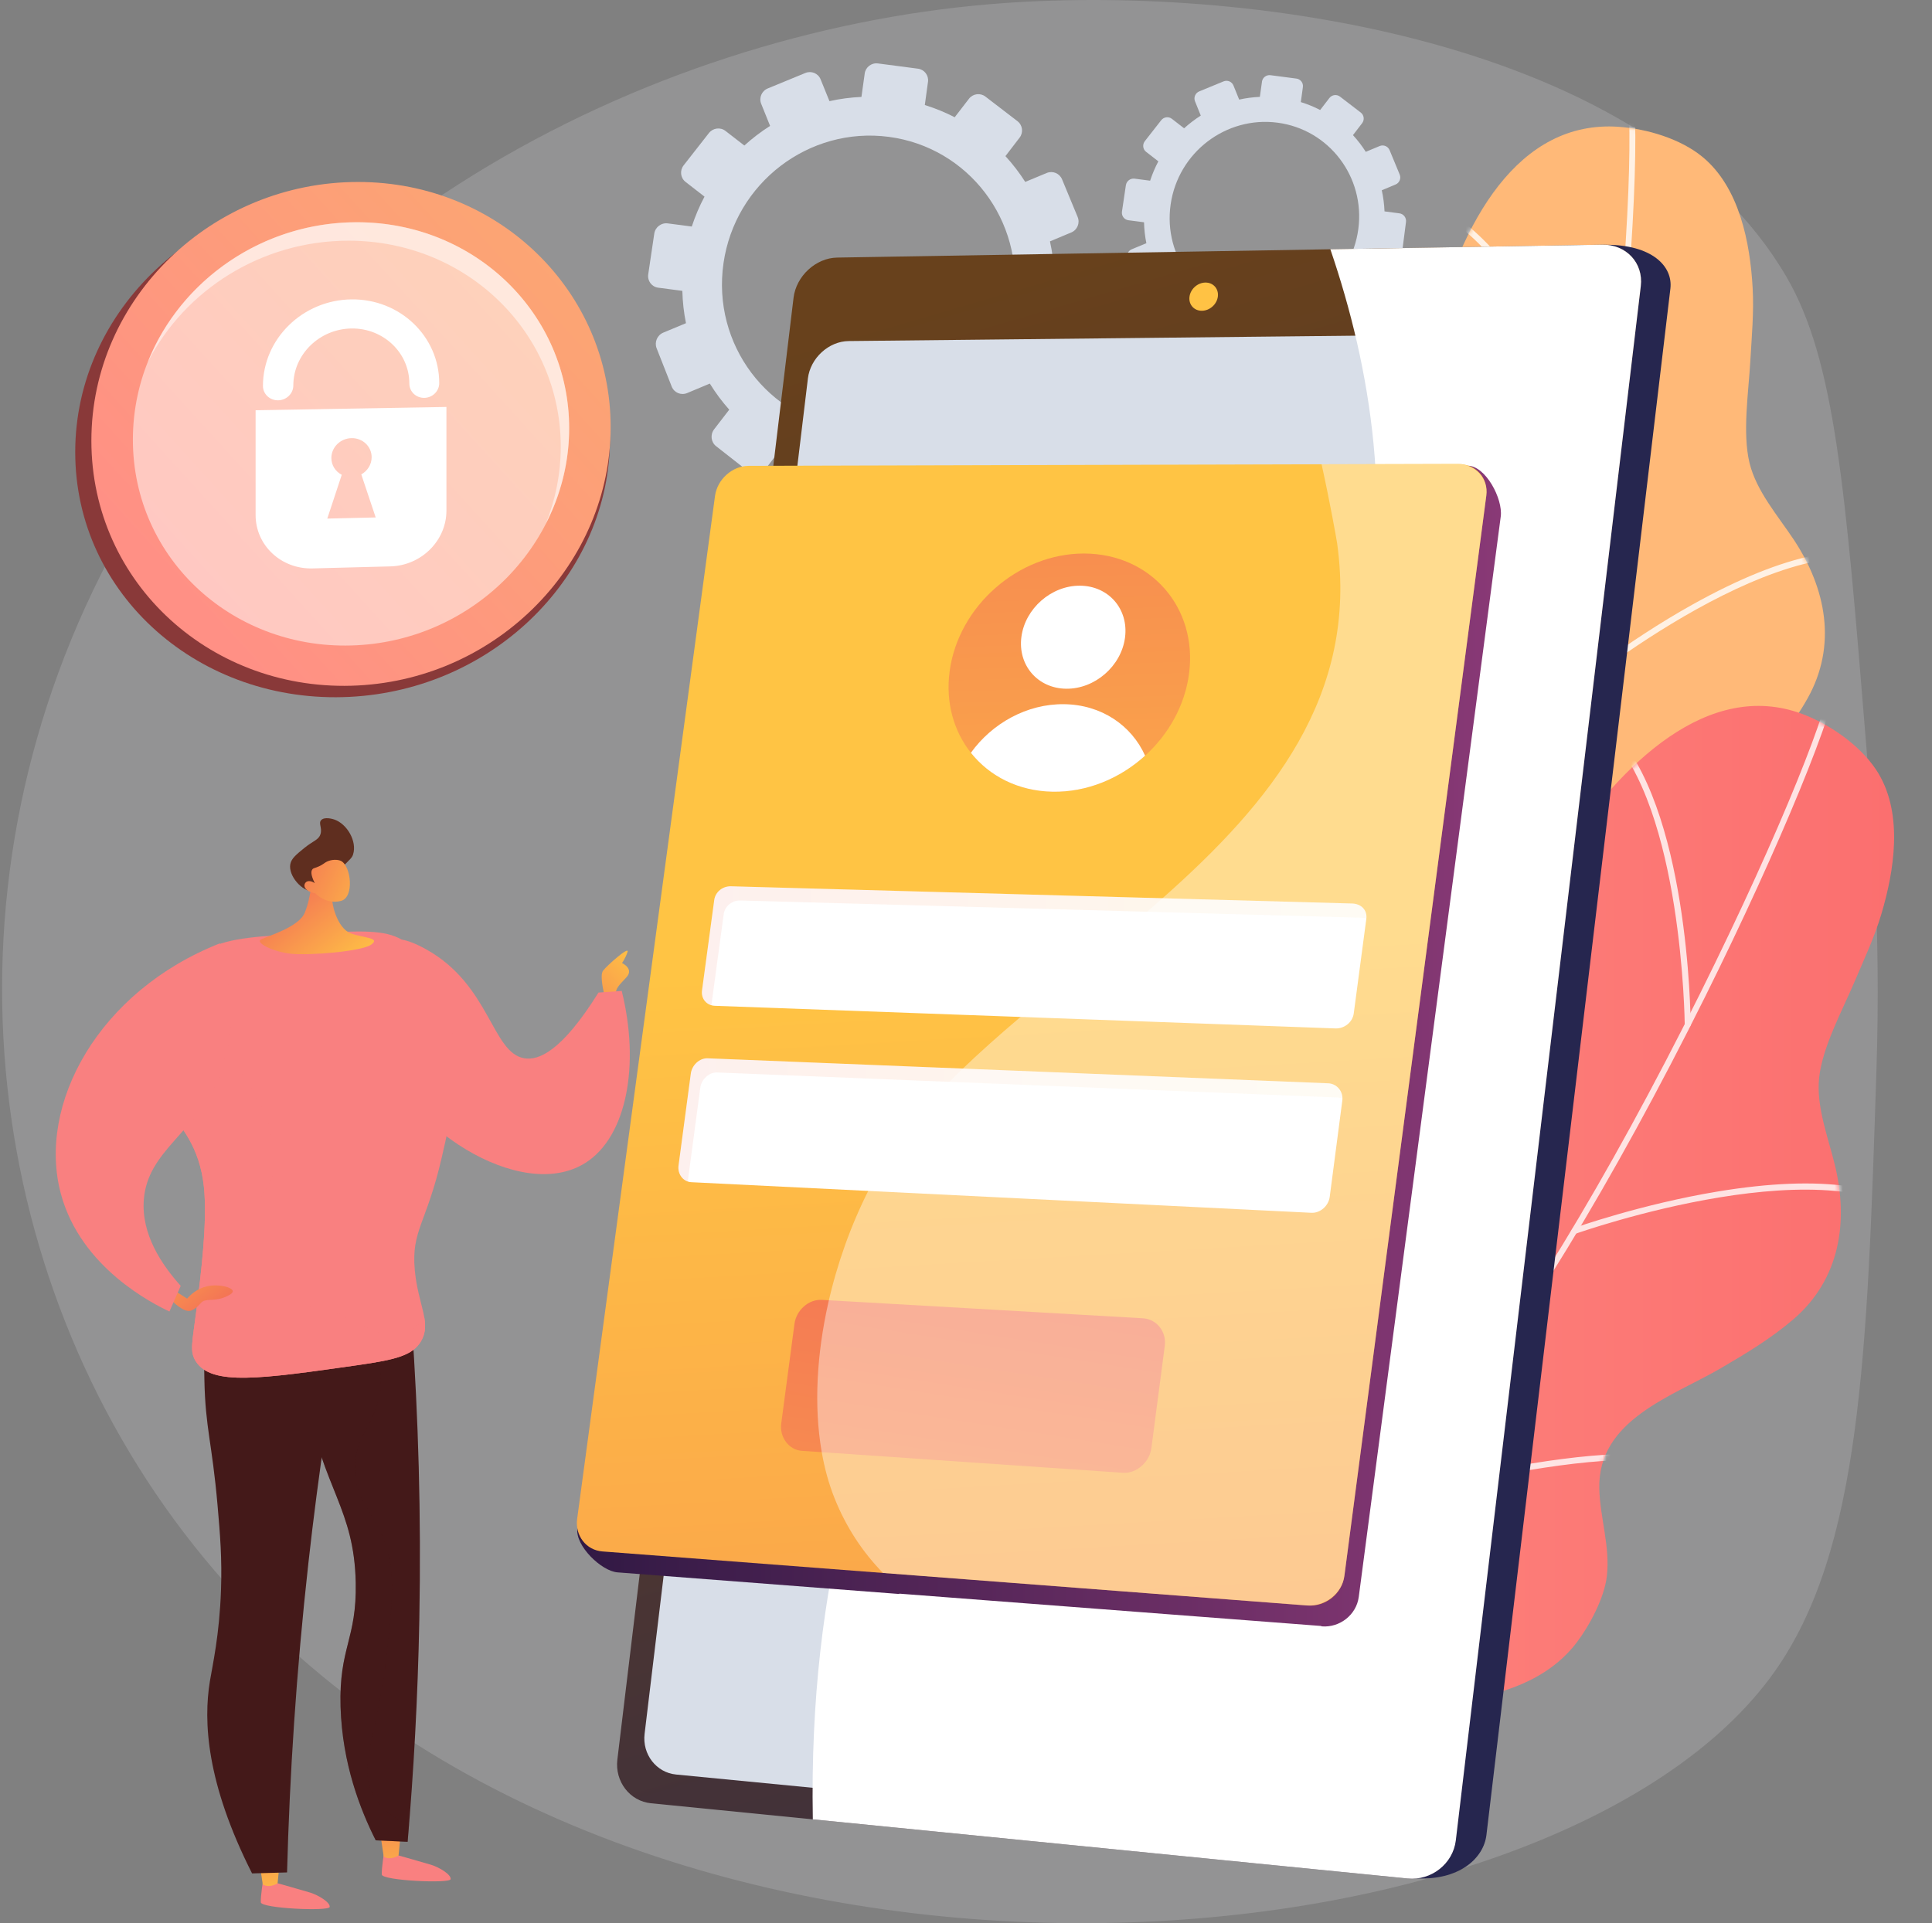 <svg width="466" height="464" viewBox="0 0 466 464" fill="none" xmlns="http://www.w3.org/2000/svg">
<rect x="0" y="0" width="466" height="464" fill="#808080" stroke="none"/>
<g clip-path="url(#clip0_90_7214)">
<path d="M450.127 179.667C445.101 117.76 442.588 86.806 430.889 66.78C397.393 9.438 300.013 -4.201 238.508 1.029C156.169 8.027 61.973 55.312 20.509 146.609C-17.15 229.531 0.215 323.393 56.96 384.792C160.983 497.348 375.558 477.252 427.975 403.395C448.893 373.919 450.401 326.84 452.617 257.682C453.684 224.39 451.607 197.861 450.129 179.666L450.127 179.667Z" fill="#F4F7FA" fill-opacity="0.16"/>
<path d="M410.669 37.876C405.346 33.476 397.271 31.08 390.444 30.596C342.057 27.171 334.995 128.208 342.412 150.788C349.828 173.369 345.023 180.783 306.913 192.596C268.804 204.41 287.087 227.156 291.731 240.458C296.376 253.76 305.575 264.997 277.794 278.214C250.012 291.432 259.667 299.621 259.667 299.621C259.667 299.621 310.9 351.972 308.07 335.212C305.24 318.451 310.367 293.144 356.301 291.22C376.087 290.391 406.384 280.964 413.093 259.8C414.656 254.872 415.742 247.345 414.554 242.244C412.905 235.168 408.257 229.594 405.676 222.934C399.661 207.415 414.748 196.05 423.431 185.676C427.965 180.261 432.495 174.708 435.965 168.533C443.173 155.713 440.474 141.966 432.626 130.149C428.862 124.483 423.633 118.471 421.991 111.711C420.228 104.451 421.765 94.532 422.183 87.063C422.512 81.205 423.071 75.37 422.741 69.497C422.129 58.573 419.567 45.228 410.668 37.874L410.669 37.876Z" fill="#FFB978"/>
<mask id="mask0_90_7214" style="mask-type:luminance" maskUnits="userSpaceOnUse" x="258" y="30" width="183" height="309">
<path d="M410.669 37.876C405.346 33.476 397.271 31.08 390.444 30.596C342.057 27.171 334.995 128.208 342.412 150.788C349.828 173.369 345.023 180.783 306.913 192.596C268.804 204.41 287.087 227.156 291.731 240.458C296.376 253.76 305.575 264.997 277.794 278.214C250.012 291.432 259.667 299.621 259.667 299.621C259.667 299.621 310.9 351.972 308.07 335.212C305.24 318.451 310.367 293.144 356.301 291.22C376.087 290.391 406.384 280.964 413.093 259.8C414.656 254.872 415.742 247.345 414.554 242.244C412.905 235.168 408.257 229.594 405.676 222.934C399.661 207.415 414.748 196.05 423.431 185.676C427.965 180.261 432.495 174.708 435.965 168.533C443.173 155.713 440.474 141.966 432.626 130.149C428.862 124.483 423.633 118.471 421.991 111.711C420.228 104.451 421.765 94.532 422.183 87.063C422.512 81.205 423.071 75.37 422.741 69.497C422.129 58.573 419.567 45.228 410.668 37.874L410.669 37.876Z" fill="white"/>
</mask>
<g mask="url(#mask0_90_7214)">
<g style="mix-blend-mode:soft-light" opacity="0.8">
<path d="M255.638 329.004C255.306 329.123 254.929 328.983 254.762 328.663C254.579 328.313 254.714 327.881 255.064 327.698C255.279 327.586 276.848 316.252 300.908 297.586C323.079 280.387 351.962 253.268 363.655 221.741C373.423 195.41 382.329 151.88 388.094 102.315C393.263 57.869 394.079 24.998 391.883 18.896C391.748 18.525 391.942 18.116 392.314 17.982C392.685 17.847 393.095 18.041 393.23 18.413C395.799 25.551 394.168 62.477 389.517 102.481C383.741 152.155 374.804 195.805 364.999 222.238C353.184 254.088 324.093 281.416 301.768 298.731C277.608 317.47 255.945 328.852 255.729 328.964C255.699 328.979 255.669 328.993 255.639 329.004H255.638Z" fill="white"/>
<path d="M388.016 110.931C387.646 111.063 387.269 110.961 387.133 110.591C386.954 110.102 368.915 61.622 345.655 50.677C345.296 50.51 345.152 50.105 345.32 49.747C345.489 49.389 345.919 49.249 346.275 49.416C370.068 60.612 387.732 108.074 388.474 110.094C388.61 110.465 388.391 110.797 388.019 110.929C388.019 110.929 388.016 110.929 388.014 110.929L388.016 110.931Z" fill="white"/>
<path d="M379.22 167.153C378.945 167.252 378.623 167.174 378.426 166.934C378.175 166.629 378.218 166.178 378.524 165.928C378.656 165.819 391.937 154.936 408.324 145.804C430.465 133.465 447.433 130.019 458.757 135.566C459.112 135.74 459.258 136.167 459.083 136.522C458.909 136.877 458.481 137.022 458.126 136.848C432.072 124.088 379.955 166.599 379.433 167.03C379.368 167.085 379.295 167.124 379.22 167.151V167.153Z" fill="white"/>
<path d="M321.399 282.071C321.326 282.097 321.249 282.11 321.168 282.112C320.773 282.119 320.448 281.804 320.441 281.408C320.438 281.201 320.07 260.4 315.712 238.483C311.716 218.388 303.465 193.218 286.849 187.418C286.476 187.287 286.28 186.879 286.41 186.508C286.539 186.135 286.949 185.938 287.32 186.069C301.175 190.904 311.2 208.452 317.119 238.224C321.5 260.266 321.868 281.177 321.871 281.386C321.876 281.699 321.677 281.969 321.399 282.071Z" fill="white"/>
<path d="M350.965 248.465C350.675 248.57 350.339 248.477 350.147 248.217C349.911 247.899 349.979 247.451 350.296 247.217C352.6 245.516 406.952 205.6 428.147 209.411C428.537 209.481 428.794 209.854 428.724 210.242C428.655 210.631 428.283 210.89 427.893 210.818C407.298 207.115 351.706 247.953 351.147 248.366C351.089 248.409 351.028 248.44 350.963 248.464L350.965 248.465Z" fill="white"/>
</g>
</g>
<path d="M453.138 186.692C449.62 180.753 442.831 175.768 436.572 173.006C392.198 153.426 351.33 246.117 350.66 269.872C349.989 293.627 342.956 298.98 303.095 297.215C263.234 295.45 272.731 323.035 272.596 337.122C272.462 351.21 277.311 364.893 246.691 367.94C216.072 370.988 222.382 381.956 222.382 381.956C222.382 381.956 252.861 448.537 255.875 431.808C258.889 415.079 272.286 392.998 316.162 406.716C335.059 412.624 366.764 413.994 380.247 396.347C383.387 392.237 386.959 385.523 387.568 380.321C388.412 373.106 385.927 366.288 385.753 359.148C385.348 342.51 403.397 336.915 415.08 330.09C421.18 326.527 427.324 322.831 432.682 318.195C443.807 308.568 445.925 294.719 442.543 280.947C440.92 274.343 438.036 266.918 438.78 260.002C439.58 252.575 444.387 243.759 447.31 236.872C449.603 231.471 452.106 226.168 453.785 220.531C456.909 210.044 459.019 196.622 453.136 186.692H453.138Z" fill="url(#paint0_linear_90_7214)"/>
<mask id="mask1_90_7214" style="mask-type:luminance" maskUnits="userSpaceOnUse" x="221" y="170" width="236" height="265">
<path d="M453.138 186.692C449.62 180.753 442.831 175.768 436.572 173.006C392.198 153.426 351.33 246.117 350.66 269.872C349.989 293.627 342.956 298.98 303.095 297.215C263.234 295.45 272.731 323.035 272.596 337.122C272.462 351.21 277.311 364.893 246.691 367.94C216.072 370.988 222.382 381.956 222.382 381.956C222.382 381.956 252.861 448.537 255.875 431.808C258.889 415.079 272.286 392.998 316.162 406.716C335.059 412.624 366.764 413.994 380.247 396.347C383.387 392.237 386.959 385.523 387.568 380.321C388.412 373.106 385.927 366.288 385.753 359.148C385.348 342.51 403.397 336.915 415.08 330.09C421.18 326.527 427.324 322.831 432.682 318.195C443.807 308.568 445.925 294.719 442.543 280.947C440.92 274.343 438.036 266.918 438.78 260.002C439.58 252.575 444.387 243.759 447.31 236.872C449.603 231.471 452.106 226.168 453.785 220.531C456.909 210.044 459.019 196.622 453.136 186.692H453.138Z" fill="white"/>
</mask>
<g mask="url(#mask1_90_7214)">
<g style="mix-blend-mode:soft-light" opacity="0.8">
<path d="M208.639 408.242C208.287 408.242 207.98 407.982 207.93 407.624C207.877 407.233 208.151 406.872 208.542 406.819C208.783 406.785 232.918 403.411 261.882 393.979C288.57 385.289 324.935 369.531 346.619 343.817C364.728 322.341 387.855 284.391 410.067 239.697C429.985 199.621 441.888 168.964 441.888 162.479C441.888 162.085 442.208 161.765 442.603 161.765C442.997 161.765 443.318 162.085 443.318 162.479C443.318 170.066 429.275 204.263 411.348 240.334C389.086 285.125 365.891 323.179 347.712 344.739C325.806 370.716 289.174 386.598 262.3 395.346C233.218 404.813 208.977 408.201 208.735 408.234C208.702 408.239 208.668 408.24 208.637 408.24L208.639 408.242Z" fill="white"/>
<path d="M407.075 247.927C406.681 247.927 406.361 247.628 406.36 247.236C406.356 246.715 405.804 194.961 387.623 176.799C387.344 176.52 387.344 176.071 387.623 175.793C387.901 175.515 388.354 175.516 388.635 175.795C407.232 194.373 407.776 245.075 407.791 247.226C407.794 247.62 407.476 247.927 407.08 247.927H407.075Z" fill="white"/>
<path d="M379.755 297.712C379.461 297.712 379.186 297.53 379.081 297.238C378.948 296.867 379.141 296.458 379.514 296.324C379.675 296.266 395.859 290.514 414.373 287.459C439.388 283.332 456.522 285.827 465.301 294.874C465.576 295.157 465.568 295.609 465.284 295.884C465.001 296.159 464.548 296.151 464.272 295.868C444.077 275.054 380.635 297.44 379.997 297.669C379.917 297.697 379.836 297.711 379.756 297.711L379.755 297.712Z" fill="white"/>
<path d="M286.418 386.307C286.342 386.307 286.264 386.293 286.186 386.268C285.813 386.141 285.612 385.735 285.741 385.36C285.808 385.163 292.508 365.466 295.831 343.368C298.876 323.108 299.638 296.634 285.967 285.559C285.66 285.31 285.614 284.86 285.862 284.553C286.111 284.246 286.562 284.198 286.869 284.449C298.269 293.682 301.759 313.584 297.242 343.599C293.9 365.821 287.163 385.624 287.095 385.823C286.994 386.119 286.715 386.307 286.418 386.307Z" fill="white"/>
<path d="M325.622 364.677C325.314 364.677 325.03 364.477 324.937 364.169C324.823 363.791 325.038 363.391 325.417 363.279C328.16 362.457 392.827 343.267 411.481 354.019C411.822 354.216 411.94 354.653 411.743 354.995C411.545 355.336 411.107 355.454 410.766 355.257C392.639 344.81 326.493 364.449 325.828 364.648C325.76 364.667 325.69 364.677 325.622 364.677Z" fill="white"/>
</g>
</g>
<path d="M304.39 19.713L303.88 23.369C302.182 23.447 300.514 23.666 298.89 24.03L297.506 20.62C297.13 19.69 296.063 19.248 295.126 19.634L289.258 22.048C288.319 22.434 287.861 23.505 288.236 24.436L289.627 27.89C288.205 28.794 286.861 29.819 285.61 30.952L282.661 28.669C281.865 28.052 280.71 28.205 280.081 29.01L276.14 34.048C275.508 34.855 275.642 36.011 276.438 36.63L279.396 38.926C278.608 40.404 277.946 41.965 277.412 43.594L273.658 43.102C272.65 42.97 271.711 43.684 271.561 44.698L270.617 51.052C270.467 52.069 271.163 53.004 272.174 53.136L275.939 53.63C275.984 55.345 276.171 57.032 276.505 58.675L272.971 60.146C272.019 60.542 271.551 61.637 271.926 62.59L274.28 68.566C274.657 69.524 275.737 69.976 276.692 69.577L280.227 68.099C281.116 69.544 282.13 70.906 283.255 72.172L280.899 75.228C280.262 76.055 280.398 77.238 281.204 77.871L286.254 81.828C287.062 82.461 288.235 82.302 288.87 81.472L291.197 78.436C292.684 79.226 294.256 79.884 295.897 80.41L295.368 84.198C295.224 85.235 295.932 86.185 296.95 86.317L303.325 87.153C304.346 87.287 305.286 86.553 305.429 85.515L305.943 81.755C307.677 81.681 309.38 81.457 311.038 81.084L312.436 84.557C312.824 85.522 313.911 85.978 314.863 85.575L320.808 83.058C321.757 82.655 322.212 81.55 321.822 80.588L320.423 77.14C321.875 76.204 323.242 75.141 324.509 73.967L327.416 76.224C328.228 76.855 329.393 76.696 330.017 75.869L333.91 70.712C334.532 69.888 334.378 68.713 333.567 68.085L330.687 65.855C331.472 64.335 332.123 62.73 332.641 61.057L336.241 61.53C337.251 61.662 338.177 60.941 338.308 59.921L339.126 53.551C339.257 52.535 338.545 51.603 337.536 51.471L333.947 51C333.872 49.264 333.653 47.56 333.285 45.904L336.614 44.513C337.55 44.121 337.993 43.041 337.604 42.1L335.172 36.227C334.784 35.289 333.713 34.845 332.777 35.234L329.428 36.63C328.515 35.199 327.484 33.85 326.337 32.603L328.55 29.718C329.166 28.914 329.015 27.765 328.215 27.151L323.214 23.311C322.414 22.698 321.268 22.849 320.651 23.649L318.425 26.538C316.948 25.772 315.389 25.136 313.761 24.632L314.257 21.004C314.393 20.007 313.695 19.09 312.695 18.959L306.446 18.141C305.447 18.01 304.523 18.712 304.384 19.71L304.39 19.713ZM282.359 49.325C284.165 36.77 295.7 27.969 308.133 29.598C320.566 31.227 329.298 42.685 327.628 55.256C325.947 67.905 314.388 76.878 301.819 75.233C289.25 73.585 280.541 61.956 282.359 49.325Z" fill="#D8DEE8"/>
<path d="M208.571 17.731L207.781 23.384C205.158 23.503 202.577 23.841 200.066 24.405L197.927 19.132C197.343 17.693 195.696 17.011 194.248 17.607L185.176 21.341C183.724 21.939 183.016 23.591 183.596 25.034L185.746 30.374C183.548 31.772 181.47 33.355 179.537 35.11L174.975 31.578C173.746 30.626 171.959 30.863 170.987 32.105L164.893 39.894C163.915 41.142 164.123 42.93 165.354 43.886L169.927 47.439C168.71 49.724 167.684 52.139 166.858 54.656L161.054 53.895C159.496 53.691 158.045 54.795 157.811 56.363L156.353 66.188C156.119 67.762 157.197 69.206 158.76 69.409L164.581 70.172C164.65 72.823 164.939 75.433 165.457 77.972L159.994 80.247C158.521 80.86 157.798 82.552 158.378 84.027L162.018 93.266C162.6 94.746 164.27 95.446 165.747 94.828L171.213 92.543C172.586 94.777 174.154 96.883 175.894 98.84L172.253 103.565C171.268 104.844 171.478 106.674 172.726 107.651L180.534 113.769C181.783 114.749 183.596 114.502 184.58 113.219L188.178 108.526C190.476 109.749 192.909 110.767 195.446 111.579L194.626 117.437C194.402 119.041 195.497 120.509 197.075 120.715L206.932 122.005C208.508 122.213 209.964 121.077 210.183 119.473L210.979 113.66C213.66 113.546 216.294 113.199 218.856 112.623L221.017 117.994C221.618 119.485 223.298 120.189 224.77 119.566L233.963 115.675C235.431 115.054 236.133 113.344 235.529 111.855L233.366 106.523C235.61 105.076 237.724 103.432 239.684 101.616L244.177 105.106C245.432 106.082 247.232 105.835 248.198 104.559L254.218 96.587C255.178 95.314 254.941 93.496 253.687 92.525L249.235 89.078C250.449 86.727 251.456 84.244 252.255 81.661L257.823 82.39C259.385 82.595 260.817 81.48 261.019 79.902L262.283 70.052C262.486 68.48 261.384 67.041 259.826 66.838L254.276 66.11C254.161 63.425 253.823 60.791 253.252 58.232L258.401 56.079C259.85 55.474 260.535 53.804 259.931 52.349L256.17 43.268C255.57 41.818 253.913 41.132 252.468 41.733L247.29 43.889C245.88 41.677 244.283 39.592 242.513 37.665L245.933 33.204C246.886 31.963 246.653 30.186 245.414 29.235L237.681 23.299C236.445 22.352 234.671 22.585 233.717 23.823L230.275 28.289C227.991 27.106 225.581 26.122 223.066 25.341L223.834 19.732C224.045 18.189 222.963 16.774 221.419 16.571L211.756 15.305C210.211 15.103 208.783 16.189 208.567 17.731H208.571ZM174.506 63.517C177.298 44.105 195.132 30.496 214.355 33.015C233.578 35.534 247.08 53.249 244.498 72.687C241.901 92.243 224.03 106.12 204.596 103.573C185.162 101.026 171.697 83.044 174.506 63.517Z" fill="#D8DEE8"/>
<path d="M199.326 72.467L157.064 423.373C156.431 428.635 160.06 433.351 165.146 433.855L341.172 453.161C351.955 453.83 357.859 448.327 358.526 442.732L402.896 69.659C403.558 64.097 398.268 59.057 387.438 59.057L209.811 62.794C204.669 62.88 199.959 67.232 199.329 72.465L199.326 72.467Z" fill="url(#paint1_linear_90_7214)"/>
<path d="M191.403 71.864L148.909 424.525C148.272 429.813 151.915 434.554 157.018 435.061L339.507 453.212C345.228 453.781 350.472 449.646 351.141 444.023L395.759 69.023C396.424 63.431 392.223 58.936 386.438 59.034L201.925 62.145C196.764 62.231 192.035 66.606 191.401 71.865L191.403 71.864Z" fill="url(#paint2_linear_90_7214)"/>
<path d="M194.865 91.315L155.478 418.302C154.883 423.242 158.295 427.664 163.071 428.128L334.696 444.794C340.015 445.311 344.888 441.451 345.512 436.216L386.747 89.804C387.367 84.597 383.465 80.383 378.092 80.441L204.705 82.285C199.878 82.337 195.456 86.4 194.863 91.317L194.865 91.315Z" fill="#D8DEE8"/>
<path d="M286.899 71.62C286.674 73.498 288.022 75.001 289.913 74.976C291.806 74.952 293.525 73.408 293.75 71.527C293.976 69.646 292.622 68.143 290.73 68.171C288.838 68.2 287.125 69.742 286.901 71.62H286.899Z" fill="url(#paint3_linear_90_7214)"/>
<g style="mix-blend-mode:soft-light">
<path d="M224.537 310.81C259.672 245.918 312.16 226.493 327.963 159.614C336.504 123.464 330.685 88.863 320.883 60.138L386.44 59.032C392.224 58.935 396.426 63.43 395.761 69.022L351.142 444.021C350.474 449.646 345.23 453.78 339.509 453.21L196.054 438.942C194.994 380.796 208.877 339.736 224.539 310.809L224.537 310.81Z" fill="white"/>
</g>
<path d="M18.145 109.078C18.145 74.596 48.256 46.648 84.389 46.652C119.454 46.655 147.128 73.133 147.128 105.79C147.128 138.448 119.454 166.336 84.389 168.127C48.256 169.973 18.145 143.558 18.145 109.078Z" fill="url(#paint4_linear_90_7214)"/>
<path d="M22.04 106.329C22.04 71.847 51.28 43.899 86.367 43.903C120.416 43.906 147.29 70.384 147.29 103.041C147.29 135.698 120.416 163.587 86.367 165.378C51.278 167.224 22.04 140.809 22.04 106.329Z" fill="url(#paint5_linear_90_7214)"/>
<g style="mix-blend-mode:soft-light" opacity="0.5">
<path d="M32.052 106.065C32.052 77.095 56.616 53.614 86.096 53.618C114.703 53.622 137.282 75.867 137.282 103.305C137.282 130.742 114.705 154.172 86.096 155.677C56.616 157.228 32.052 135.036 32.052 106.067V106.065Z" fill="white"/>
</g>
<g style="mix-blend-mode:soft-light" opacity="0.5">
<path d="M84.066 58.07C112.673 58.073 135.252 80.318 135.252 107.756C135.252 114.28 133.963 120.572 131.632 126.402C135.242 119.382 137.282 111.526 137.282 103.305C137.282 75.867 114.705 53.622 86.096 53.618C63.36 53.617 43.559 67.59 35.685 87.27C44.603 69.968 63.084 58.07 84.066 58.071V58.07Z" fill="white"/>
</g>
<path d="M61.653 98.975V124.259C61.653 131.569 67.809 137.336 75.38 137.138L94.153 136.65C101.633 136.454 107.678 130.434 107.678 123.2V98.182L61.653 98.976V98.975ZM78.943 125.114L82.432 114.553C80.937 113.783 79.925 112.265 79.925 110.497C79.925 107.902 82.105 105.756 84.789 105.706C87.47 105.654 89.641 107.713 89.641 110.303C89.641 112.068 88.632 113.624 87.143 114.456L90.618 124.842L78.943 125.114Z" fill="white"/>
<path d="M102.343 95.99C100.351 96.023 98.735 94.484 98.735 92.55C98.735 85.118 92.489 79.152 84.787 79.251C77.059 79.351 70.75 85.517 70.75 92.996C70.75 94.941 69.113 96.545 67.09 96.58C65.067 96.613 63.424 95.062 63.424 93.113C63.424 81.73 73.034 72.361 84.789 72.23C96.481 72.099 105.945 81.164 105.945 92.437C105.945 94.366 104.334 95.959 102.343 95.992V95.99Z" fill="white"/>
<path d="M145.824 240.206C145.824 240.206 144.547 235.424 145.452 234.201C146.358 232.978 151.889 228.089 151.358 229.683C150.825 231.278 150.027 232.34 150.027 232.34C150.027 232.34 153.007 233.722 151.091 235.793C149.176 237.866 148.536 238.344 148.43 240.205C148.324 242.064 147.101 242.702 145.824 240.205V240.206Z" fill="url(#paint6_linear_90_7214)"/>
<path d="M92.68 446.648C92.68 446.648 92.003 450.784 92.09 452.256C92.176 453.727 108.529 454.48 108.693 453.378C108.859 452.274 105.991 450.521 103.972 449.903C101.953 449.283 96.044 447.632 96.044 447.632L92.68 446.648Z" fill="#F98080"/>
<path d="M96.65 442.525L96.129 447.669C96.129 447.669 94.23 448.923 92.556 447.955L91.718 442.358L96.65 442.527V442.525Z" fill="url(#paint7_linear_90_7214)"/>
<path d="M63.504 453.353C63.504 453.353 62.827 457.489 62.913 458.961C63 460.432 79.353 461.184 79.517 460.082C79.683 458.98 76.815 457.226 74.796 456.607C72.777 455.989 66.868 454.337 66.868 454.337L63.504 453.353Z" fill="#F98080"/>
<path d="M67.474 449.23L66.953 454.374C66.953 454.374 65.053 455.628 63.38 454.66L62.542 449.062L67.474 449.231V449.23Z" fill="url(#paint8_linear_90_7214)"/>
<path d="M93.682 308.253C95.572 312.081 97.463 315.909 99.352 319.737C100.872 341.583 101.628 365.34 101.142 390.746C100.78 409.647 99.77 427.553 98.317 444.359C95.754 444.242 93.191 444.124 90.628 444.007C86.922 436.659 82.548 425.528 82.145 411.787C81.725 397.454 86.075 395.55 85.799 381.827C85.441 364.039 77.974 359.295 73.996 337.898C72.475 329.715 71.452 319.028 72.668 306.063C79.671 306.792 86.675 307.523 93.679 308.252L93.682 308.253Z" fill="#441919"/>
<path style="mix-blend-mode:multiply" opacity="0.3" d="M72.671 306.063C76.453 306.457 80.235 306.851 84.019 307.246C90.829 319.083 92.73 331.402 91.534 336.852C89.844 344.563 85.371 347.032 85.618 354.773C85.862 362.432 90.379 364.419 93.244 373.445C95.228 379.696 94.704 385.443 93.576 396.682C91.303 419.32 85.831 426.244 90.414 433.666C91.716 435.775 94.064 438.286 98.662 440.203C98.549 441.592 98.438 442.984 98.32 444.358C95.757 444.242 93.194 444.123 90.632 444.005C86.926 436.657 82.551 425.526 82.148 411.785C81.728 397.452 86.078 395.548 85.802 381.826C85.444 364.038 77.978 359.293 74 337.898C72.478 329.715 71.455 319.028 72.671 306.063Z" fill="#441919"/>
<path d="M83.513 315.145C79.965 334.474 76.831 355.16 74.386 377.099C71.433 403.589 69.857 428.562 69.239 451.747C66.425 451.827 63.613 451.906 60.8 451.986C49.715 430.08 49.038 415.229 50.636 405.559C51.252 401.834 52.925 394.528 53.307 383.607C53.572 375.996 53.086 370.202 52.479 363.239C51.149 347.972 49.533 344.639 49.301 332.961C49.082 322.001 49.037 316.456 52.169 313.22C60.42 304.692 81.886 314.391 83.513 315.145Z" fill="#441919"/>
<path d="M144.352 239.469C146.224 239.338 148.093 239.208 149.964 239.078C154.377 256.894 151.212 274.174 141.252 280.529C125.69 290.459 96.768 271.751 90.501 251.38C87.75 242.438 88.376 229.536 93.875 227.028C95.401 226.332 97.77 226.225 102.901 229.102C118.224 237.696 118.627 253.939 126.417 255.314C129.88 255.926 135.472 253.72 144.356 239.467L144.352 239.469Z" fill="#F98080"/>
<path d="M101.507 323.657C104.203 319.189 100.817 314.88 100.047 306.417C99.175 296.824 102.874 295.227 106.532 279.33C108.965 268.757 111.299 258.607 108.512 246.725C107.177 241.031 104.911 231.374 96.909 226.709C92.78 224.301 87.141 224.543 76.035 225.123C62.3 225.84 55.434 226.198 50.311 228.893C49.561 229.287 33.981 237.754 32.908 251.554C31.816 265.6 47.127 267.488 49.17 286.218C50.087 294.627 48.453 307.559 47.393 315.946C46.376 324 45.674 326.061 47.267 328.5C51.102 334.378 62.842 332.703 86.322 329.354C95.532 328.04 99.496 326.992 101.507 323.658V323.657Z" fill="#F98080"/>
<path d="M65.782 283.204C64.788 286.855 61.218 289.581 58.733 298.461C58.197 300.379 54.374 314.032 59.332 317.393C62.195 319.333 64.766 315.656 71.717 315.175C83.76 314.343 89.499 324.455 97.367 321.693C98.732 321.212 100.533 320.192 102.333 317.845C102.692 319.96 102.63 321.797 101.509 323.658C99.498 326.992 95.534 328.04 86.323 329.354C62.844 332.703 51.104 334.378 47.269 328.5C45.678 326.063 46.378 324 47.395 315.946C48.455 307.557 50.089 294.625 49.171 286.218C47.129 267.488 31.816 265.6 32.909 251.554C33.201 247.799 34.583 244.457 36.433 241.545C55.857 249.397 68.904 271.732 65.783 283.204H65.782Z" fill="#F98080"/>
<path d="M41.247 310.832L45.134 313.311C45.832 312.506 47.448 310.882 49.969 310.328C52.811 309.703 56.074 310.6 56.148 311.505C56.21 312.231 54.222 312.963 53.916 313.076C51.436 313.99 49.596 313.23 48.594 314.226C48.239 314.577 47.798 315.233 46.781 315.84C46.514 315.999 46.235 316.14 46.087 316.198C44.432 316.841 41.593 313.962 41.35 313.71L41.247 310.83V310.832Z" fill="url(#paint9_linear_90_7214)"/>
<path d="M52.73 259.915C55.541 253.188 57.489 242.889 53.048 227.595C23.789 239.112 8.867 266.416 14.693 288.058C19.496 305.9 36.97 314.59 40.869 316.42C41.776 314.357 42.683 312.295 43.589 310.234C39.072 305.209 33.981 297.779 34.701 289.299C35.7 277.545 47.036 273.531 52.728 259.915H52.73Z" fill="#F98080"/>
<path d="M75.315 211.286C75.315 211.286 75.085 216.398 73.495 220.228C72.06 223.688 64.507 225.864 62.976 226.636C61.445 227.408 65.845 229.667 70.262 230.109C74.68 230.553 87.294 229.551 89.568 227.879C91.842 226.207 87.74 226.332 84.588 225.176C81.435 224.019 79.612 217.86 80.169 215.064C80.725 212.268 75.315 211.286 75.315 211.286Z" fill="url(#paint10_linear_90_7214)"/>
<path d="M82.302 209.431C84.595 207.181 84.915 206.919 85.164 206.142C86.166 203.022 83.742 198.746 80.564 197.694C80.398 197.639 78.266 196.958 77.453 197.881C76.762 198.665 77.779 199.749 77.296 201.262C76.843 202.677 75.615 202.783 73.338 204.639C71.462 206.167 70.297 207.118 70.028 208.455C69.474 211.211 72.814 215.205 75.77 215.097C76.833 215.057 77.122 214.515 82.302 209.431Z" fill="#5F2E1F"/>
<path d="M76.06 215.523C76.06 215.523 78.497 218.279 82.208 217.367C85.53 216.552 84.683 208.933 82.251 207.716C81.44 207.31 79.965 207.343 78.857 207.877C78.201 208.192 78.019 208.52 76.939 209.014C75.944 209.469 75.627 209.406 75.36 209.728C75.025 210.129 74.88 210.994 75.93 213.079C75.174 212.543 74.36 212.431 73.86 212.785C73.781 212.842 73.578 213.041 73.49 213.301C73.174 214.245 74.156 215.203 76.06 215.523Z" fill="url(#paint11_linear_90_7214)"/>
<path d="M353.964 112.358L354.822 116.983L337.166 117.024L183.953 117.387C180.011 117.397 176.387 120.652 175.846 124.657L139.271 368.842C138.727 372.884 145.024 379.053 148.942 379.355L216.915 384.573V384.49L318.59 392.282H318.595L318.841 392.385C323.182 392.72 327.165 389.573 327.729 385.304C327.729 385.302 327.729 385.322 327.729 385.32L361.981 124.61C362.537 120.38 358.329 112.344 353.962 112.358H353.964Z" fill="url(#paint12_linear_90_7214)"/>
<path d="M324.265 380.223C323.705 384.494 319.723 387.685 315.382 387.352L145.308 374.307C141.391 374.007 138.666 370.487 139.21 366.446L172.459 119.664C172.998 115.659 176.622 112.404 180.56 112.392L351.595 111.922C355.96 111.91 359.055 115.329 358.501 119.558L324.267 380.223H324.265Z" fill="url(#paint13_linear_90_7214)"/>
<path d="M326.525 244.508C326.246 246.623 324.269 248.2 322.109 248.121L172.424 242.664C170.448 242.592 169.058 240.967 169.33 238.947L172.273 217.157C172.545 215.139 174.348 213.773 176.325 213.828L326.141 217.984C328.305 218.044 329.836 219.57 329.559 221.683L326.526 244.506L326.525 244.508Z" fill="white"/>
<path d="M320.727 288.782C320.448 290.9 318.469 292.71 316.309 292.602L166.737 285.221C164.763 285.123 163.389 283.236 163.662 281.214L166.628 259.003C166.9 256.983 168.719 255.251 170.695 255.331L320.359 261.361C322.518 261.449 324.046 263.401 323.768 265.517L320.727 288.784V288.782Z" fill="white"/>
<path style="mix-blend-mode:multiply" opacity="0.1" d="M329.569 221.595C329.214 221.481 328.832 221.418 328.426 221.406L178.606 217.251C176.631 217.195 174.826 218.564 174.557 220.577L171.609 242.367C171.603 242.423 171.598 242.477 171.593 242.533C170.073 242.105 169.096 240.667 169.325 238.943L172.273 217.154C172.541 215.14 174.346 213.77 176.322 213.828L326.141 217.982C328.266 218.045 329.791 219.523 329.569 221.595Z" fill="url(#paint14_linear_90_7214)"/>
<path style="mix-blend-mode:multiply" opacity="0.1" d="M323.801 265.027C323.441 264.884 323.053 264.798 322.641 264.782L172.981 258.75C171.005 258.67 169.182 260.405 168.914 262.425L165.943 284.638C165.926 284.78 165.914 284.918 165.914 285.06C164.395 284.57 163.429 282.937 163.658 281.214L166.629 259.002C166.898 256.981 168.719 255.246 170.697 255.326L320.357 261.358C322.356 261.444 323.807 263.11 323.801 265.027Z" fill="url(#paint15_linear_90_7214)"/>
<path d="M280.949 324.667C281.39 321.325 279.024 318.246 275.662 318.052L198.234 313.611C195.027 313.427 192.066 316.125 191.63 319.379L188.435 343.438C187.999 346.697 190.223 349.816 193.428 350.035L270.816 355.325C274.177 355.555 277.273 352.72 277.716 349.372L280.949 324.667Z" fill="url(#paint16_linear_90_7214)"/>
<path d="M286.796 162.577C285.776 170.268 281.821 177.21 276.198 182.316C270.138 187.822 262.155 191.173 253.854 191.012C245.595 190.853 238.643 187.249 234.179 181.62C230.061 176.431 228.044 169.517 229.054 161.956C231.156 146.225 245.625 133.508 261.502 133.546C277.528 133.584 288.915 146.579 286.795 162.579L286.796 162.577Z" fill="url(#paint17_linear_90_7214)"/>
<path d="M271.356 153.836C270.44 160.726 264.073 166.248 257.161 166.165C250.276 166.082 245.456 160.469 246.366 153.629C247.279 146.79 253.581 141.273 260.468 141.305C267.384 141.336 272.27 146.945 271.354 153.836H271.356Z" fill="white"/>
<path d="M276.198 182.316C270.138 187.822 262.155 191.173 253.854 191.012C245.595 190.853 238.643 187.249 234.179 181.62C239.288 174.509 247.715 169.779 256.665 169.895C265.662 170.013 272.915 174.993 276.198 182.316Z" fill="white"/>
<g style="mix-blend-mode:soft-light" opacity="0.4">
<path d="M358.499 119.558L324.265 380.223C323.704 384.492 319.469 387.665 315.13 387.332L212.981 379.497C208.129 374.534 204.133 368.578 201.281 361.431C199.881 357.926 198.856 354.145 198.174 350.168C196.278 339.161 197.013 326.649 199.778 314.368C201.905 304.914 205.239 295.581 209.508 287.16C212.922 280.427 216.936 274.27 221.42 269.097C224.648 265.373 228.14 261.756 231.823 258.208C236.264 253.926 240.983 249.746 245.852 245.605C257.197 235.949 269.345 226.508 280.592 216.539C306.543 193.541 327.598 167.844 322.532 131.178C322.369 130.023 320.788 121.179 318.768 112.011L351.341 111.922C355.704 111.91 359.055 115.329 358.499 119.556V119.558Z" fill="white"/>
</g>
</g>
<defs>
<linearGradient id="paint0_linear_90_7214" x1="221.845" y1="302.407" x2="456.86" y2="302.407" gradientUnits="userSpaceOnUse">
<stop stop-color="#FF9085"/>
<stop offset="1" stop-color="#FB6F6F"/>
</linearGradient>
<linearGradient id="paint1_linear_90_7214" x1="282.158" y1="247.062" x2="351.527" y2="254.637" gradientUnits="userSpaceOnUse">
<stop stop-color="#8C4444"/>
<stop offset="1" stop-color="#26264F"/>
</linearGradient>
<linearGradient id="paint2_linear_90_7214" x1="221.035" y1="72.381" x2="392.24" y2="655.841" gradientUnits="userSpaceOnUse">
<stop stop-color="#68411C"/>
<stop offset="1" stop-color="#26264F"/>
</linearGradient>
<linearGradient id="paint3_linear_90_7214" x1="285.313" y1="58.011" x2="486.543" y2="603.577" gradientUnits="userSpaceOnUse">
<stop stop-color="#FFC444"/>
<stop offset="1" stop-color="#F36F56"/>
</linearGradient>
<linearGradient id="paint4_linear_90_7214" x1="-1476" y1="1575.59" x2="-1338.24" y2="1445.55" gradientUnits="userSpaceOnUse">
<stop stop-color="#442E19"/>
<stop offset="1" stop-color="#893939"/>
</linearGradient>
<linearGradient id="paint5_linear_90_7214" x1="42.756" y1="142.635" x2="153.151" y2="42.35" gradientUnits="userSpaceOnUse">
<stop stop-color="#FF9085"/>
<stop offset="1" stop-color="#FBAA6F"/>
</linearGradient>
<linearGradient id="paint6_linear_90_7214" x1="154.71" y1="229.736" x2="132.837" y2="252.025" gradientUnits="userSpaceOnUse">
<stop stop-color="#FFC444"/>
<stop offset="1" stop-color="#F36F56"/>
</linearGradient>
<linearGradient id="paint7_linear_90_7214" x1="95.515" y1="457.133" x2="93.167" y2="431.609" gradientUnits="userSpaceOnUse">
<stop stop-color="#FFC444"/>
<stop offset="1" stop-color="#F36F56"/>
</linearGradient>
<linearGradient id="paint8_linear_90_7214" x1="65.971" y1="459.851" x2="63.623" y2="434.326" gradientUnits="userSpaceOnUse">
<stop stop-color="#FFC444"/>
<stop offset="1" stop-color="#F36F56"/>
</linearGradient>
<linearGradient id="paint9_linear_90_7214" x1="34.883" y1="293.84" x2="52.078" y2="317.092" gradientUnits="userSpaceOnUse">
<stop stop-color="#FFC444"/>
<stop offset="1" stop-color="#F36F56"/>
</linearGradient>
<linearGradient id="paint10_linear_90_7214" x1="83.71" y1="235.926" x2="67.156" y2="215.308" gradientUnits="userSpaceOnUse">
<stop stop-color="#FFC444"/>
<stop offset="1" stop-color="#F36F56"/>
</linearGradient>
<linearGradient id="paint11_linear_90_7214" x1="93.508" y1="218.285" x2="68.808" y2="207.279" gradientUnits="userSpaceOnUse">
<stop stop-color="#FFC444"/>
<stop offset="1" stop-color="#F36F56"/>
</linearGradient>
<linearGradient id="paint12_linear_90_7214" x1="139.238" y1="252.384" x2="362.033" y2="252.384" gradientUnits="userSpaceOnUse">
<stop stop-color="#311944"/>
<stop offset="1" stop-color="#893976"/>
</linearGradient>
<linearGradient id="paint13_linear_90_7214" x1="274.69" y1="690.125" x2="248.18" y2="230.444" gradientUnits="userSpaceOnUse">
<stop stop-color="#F36F56"/>
<stop offset="1" stop-color="#FFC444"/>
</linearGradient>
<linearGradient id="paint14_linear_90_7214" x1="169.292" y1="228.18" x2="329.59" y2="228.18" gradientUnits="userSpaceOnUse">
<stop stop-color="#F36F56"/>
<stop offset="1" stop-color="#FFC444"/>
</linearGradient>
<linearGradient id="paint15_linear_90_7214" x1="163.625" y1="270.192" x2="323.801" y2="270.192" gradientUnits="userSpaceOnUse">
<stop stop-color="#F36F56"/>
<stop offset="1" stop-color="#FFC444"/>
</linearGradient>
<linearGradient id="paint16_linear_90_7214" x1="242.355" y1="285.703" x2="206.623" y2="512.542" gradientUnits="userSpaceOnUse">
<stop stop-color="#F36F56"/>
<stop offset="1" stop-color="#FFC444"/>
</linearGradient>
<linearGradient id="paint17_linear_90_7214" x1="254.133" y1="49.535" x2="261.765" y2="277.009" gradientUnits="userSpaceOnUse">
<stop stop-color="#F36F56"/>
<stop offset="1" stop-color="#FFC444"/>
</linearGradient>
<clipPath id="clip0_90_7214">
<rect width="465" height="464" fill="white" transform="translate(0.5)"/>
</clipPath>
</defs>
</svg>
